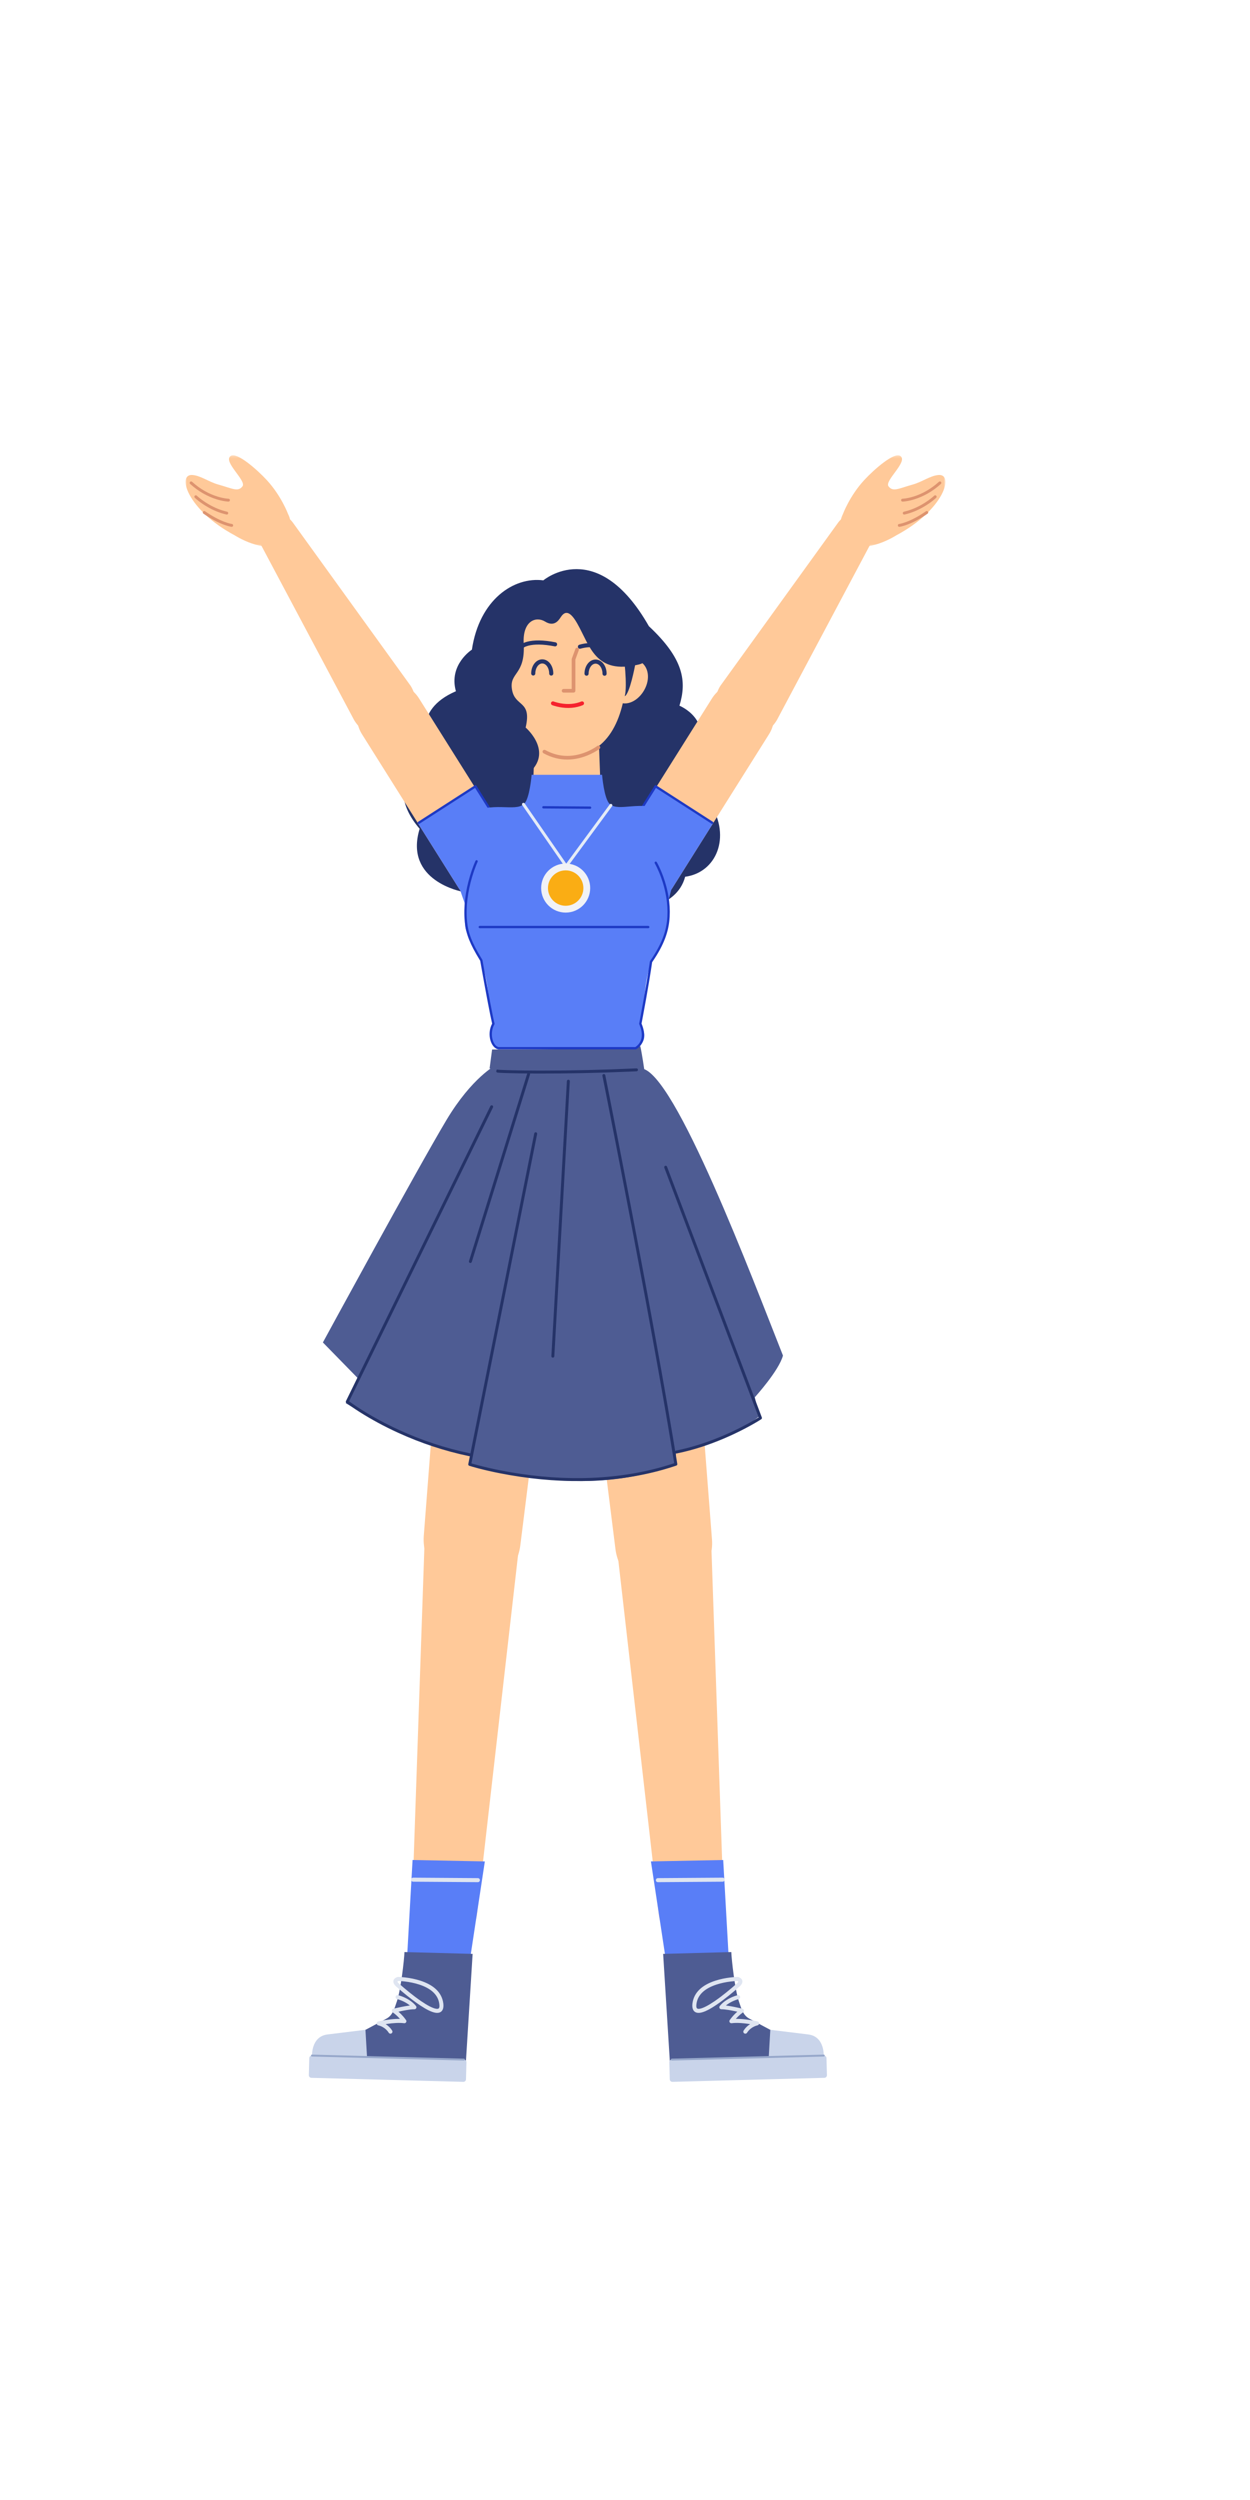<?xml version="1.0" encoding="UTF-8"?>
<svg width="512px" height="1024px" viewBox="0 0 512 1024" version="1.1" xmlns="http://www.w3.org/2000/svg" xmlns:xlink="http://www.w3.org/1999/xlink">
    <!-- Generator: Sketch 61.2 (89653) - https://sketch.com -->
    <title>2.人物组件/7.设计师/站立/双手高举</title>
    <desc>Created with Sketch.</desc>
    <defs>
        <polygon id="path-1" points="0 1.272 43.178 1.272 43.178 38.62 0 38.62"></polygon>
        <polygon id="path-3" points="1.082 1.272 44.26 1.272 44.26 38.62 1.082 38.62"></polygon>
    </defs>
    <g id="2.人物组件/7.设计师/站立/双手高举" stroke="none" stroke-width="1" fill="none" fill-rule="evenodd">
        <path d="M209.844,468.085 L209.844,468.085 C196.878,466.773 185.376,476.392 184.372,489.384 L173.581,629.067 C172.75,639.825 180.658,649.281 191.394,650.367 C202.129,651.454 211.77,643.774 213.112,633.067 L230.53,494.055 C232.15,481.126 222.808,469.398 209.844,468.085" id="Fill-1" fill="#FFC999"></path>
        <path d="M181.106,795.867 L181.106,795.867 C173.948,795.336 168.487,789.248 168.733,782.076 L174.002,628.647 C174.382,617.594 183.878,609.075 194.906,609.894 C205.936,610.712 214.07,620.54 212.815,631.527 L195.379,784.053 C194.564,791.183 188.263,796.398 181.106,795.867" id="Fill-3" fill="#FFC999"></path>
        <polygon id="Fill-5" fill="#597EF7" points="166.736 801.765 192.655 801.642 198.593 762.441 168.989 761.858"></polygon>
        <path d="M169.222,769.089 L195.751,769.282 C196.208,769.286 196.576,769.659 196.573,770.116 C196.57,770.538 196.252,770.884 195.843,770.933 L195.739,770.938 L169.21,770.745 C168.753,770.741 168.385,770.368 168.388,769.911 C168.391,769.489 168.71,769.143 169.118,769.094 L169.222,769.089 Z" id="Stroke-7" fill="#DFE5F1" fill-rule="nonzero"></path>
        <path d="M165.664,799.565 L193.588,800.311 L190.424,851.089 L127.996,849.433 L128.05,841.637 C128.078,838.772 130.157,836.339 132.983,835.864 L149.686,831.431 L158.327,826.81 C160.933,825.416 161.593,822.554 162.559,819.763 C164.155,815.143 165.574,802.654 165.664,799.565" id="Fill-9" fill="#4E5C93"></path>
        <path d="M189.778,852.727 L127.539,851.076 C126.948,851.061 126.483,850.57 126.497,849.979 L126.684,843 C126.699,842.41 127.189,841.944 127.78,841.96 L190.02,843.61 C190.611,843.627 191.074,844.117 191.06,844.708 L190.873,851.688 C190.86,852.277 190.368,852.744 189.778,852.727" id="Fill-11" fill="#C9D4EA"></path>
        <path d="M127.78,841.96 L127.78,841.96 C127.897,837.561 129.688,833.91 134.05,833.323 L149.686,831.406 L150.327,842.404 L127.78,841.96 Z" id="Fill-13" fill="#C9D4EA"></path>
        <path d="M127.791,841.566 L190.03,843.217 C190.248,843.223 190.42,843.404 190.414,843.622 C190.409,843.813 190.27,843.968 190.089,844 L190.009,844.006 L127.77,842.354 C127.552,842.349 127.38,842.167 127.386,841.95 C127.391,841.759 127.53,841.604 127.711,841.572 L127.791,841.566 Z" id="Stroke-15" fill="#96A7CA" fill-rule="nonzero"></path>
        <path d="M162.056,817.834 C162.162,817.389 162.609,817.115 163.054,817.221 L163.281,817.28 C163.579,817.361 163.99,817.491 164.483,817.673 C165.534,818.063 166.586,818.564 167.573,819.19 C168.678,819.891 169.633,820.709 170.391,821.654 C170.832,822.204 170.428,823.019 169.723,823 C168.952,822.98 167.752,823.115 166.26,823.375 C165.91,823.436 165.549,823.503 165.178,823.575 L164.616,823.687 C164.366,823.738 164.117,823.79 163.87,823.843 L163.196,823.99 L163.381,824.149 C164.022,824.719 164.658,825.362 165.269,826.078 L165.631,826.518 C165.864,826.807 166.089,827.105 166.306,827.411 C166.726,828.003 166.236,828.809 165.518,828.711 C164.581,828.582 163.467,828.554 162.213,828.616 C161.057,828.673 159.828,828.803 158.575,828.988 L157.963,829.081 L158.168,829.215 C158.252,829.272 158.336,829.331 158.42,829.392 L158.673,829.581 C159.43,830.168 160.091,830.88 160.624,831.727 C160.868,832.114 160.751,832.626 160.364,832.869 C159.977,833.113 159.466,832.996 159.222,832.609 C158.796,831.931 158.267,831.362 157.659,830.89 C157.061,830.427 156.418,830.081 155.776,829.838 C155.398,829.695 155.113,829.619 154.97,829.593 C154.084,829.433 154.054,828.174 154.931,827.972 L155.375,827.875 L155.705,827.807 C156.31,827.685 156.976,827.563 157.684,827.45 C159.209,827.205 160.716,827.031 162.131,826.962 C162.637,826.937 163.124,826.925 163.59,826.928 L163.815,826.932 L163.67,826.767 C163.217,826.264 162.75,825.804 162.282,825.388 L161.931,825.085 C161.717,824.905 161.515,824.745 161.328,824.604 L160.948,824.33 C160.915,824.307 160.889,824.29 160.872,824.279 C160.259,823.889 160.41,822.955 161.115,822.778 L162.046,822.554 C162.762,822.387 163.52,822.22 164.286,822.064 C164.869,821.945 165.435,821.838 165.976,821.743 C166.588,821.637 167.156,821.55 167.675,821.484 L167.881,821.459 L167.704,821.312 C167.492,821.142 167.27,820.979 167.039,820.821 L166.685,820.588 C165.805,820.03 164.857,819.578 163.908,819.226 C163.659,819.134 163.424,819.054 163.206,818.986 L162.76,818.855 C162.721,818.844 162.691,818.837 162.67,818.832 C162.225,818.726 161.95,818.279 162.056,817.834 Z" id="Stroke-17" fill="#DFE5F1" fill-rule="nonzero"></path>
        <path d="M163.07,809.745 C162.977,809.744 162.885,809.758 162.797,809.787 C161.611,810.183 160.996,810.935 161.141,811.894 C161.223,812.436 161.532,812.923 161.987,813.396 C162.267,813.686 162.543,813.912 162.741,814.051 L162.78,814.091 L163.17,814.439 L163.68,814.882 C163.946,815.113 164.231,815.357 164.532,815.612 C165.965,816.826 167.467,818.04 168.97,819.174 C169.857,819.844 170.72,820.467 171.549,821.033 L172.26,821.51 C174.707,823.123 176.734,824.136 178.272,824.406 C180.685,824.83 181.968,823.392 181.563,820.486 C180.933,815.971 177.475,813.008 172.204,811.289 C170.202,810.636 168.067,810.208 165.933,809.959 C165.336,809.889 164.773,809.837 164.253,809.801 L163.573,809.762 C163.347,809.751 163.177,809.746 163.07,809.745 Z M163.092,811.445 L163.194,811.403 L163.776,811.431 C164.368,811.464 165.028,811.52 165.741,811.603 C167.773,811.841 169.804,812.248 171.69,812.864 C176.424,814.407 179.398,816.956 179.923,820.715 C180.181,822.565 179.799,822.993 178.558,822.775 C177.175,822.532 175.066,821.43 172.483,819.666 C171.677,819.115 170.835,818.507 169.968,817.852 C168.492,816.738 167.013,815.544 165.603,814.349 L164.763,813.63 L163.773,812.76 C163.576,812.614 163.376,812.45 163.18,812.247 C162.976,812.035 162.841,811.837 162.795,811.705 L162.779,811.645 C162.826,811.587 162.927,811.518 163.092,811.445 Z" id="Stroke-19" fill="#DFE5F1" fill-rule="nonzero"></path>
        <path d="M255.368,469.585 L255.368,469.585 C268.333,468.273 279.836,477.892 280.838,490.884 L291.629,630.567 C292.46,641.325 284.554,650.781 273.818,651.867 C263.083,652.954 253.441,645.274 252.098,634.567 L234.682,495.555 C233.062,482.626 242.402,470.898 255.368,469.585" id="Fill-21" fill="#FFC999"></path>
        <path d="M284.105,795.867 L284.105,795.867 C291.262,795.336 296.723,789.248 296.477,782.076 L291.208,628.647 C290.828,617.594 281.332,609.075 270.304,609.894 C259.274,610.712 251.14,620.54 252.395,631.527 L269.831,784.053 C270.647,791.183 276.947,796.398 284.105,795.867" id="Fill-23" fill="#FFC999"></path>
        <polygon id="Fill-25" fill="#597EF7" points="298.474 801.765 272.555 801.642 266.618 762.441 296.223 761.858"></polygon>
        <path d="M295.988,769.089 C296.445,769.085 296.819,769.453 296.822,769.911 C296.825,770.333 296.512,770.683 296.104,770.738 L296,770.745 L269.471,770.938 C269.014,770.942 268.64,770.574 268.637,770.116 C268.634,769.694 268.947,769.344 269.355,769.289 L269.459,769.282 L295.988,769.089 Z" id="Stroke-27" fill="#DFE5F1" fill-rule="nonzero"></path>
        <path d="M299.546,799.565 L271.622,800.311 L274.786,851.089 L337.214,849.433 L337.162,841.637 C337.132,838.772 335.053,836.339 332.227,835.864 L315.524,831.431 L306.883,826.81 C304.279,825.416 303.617,822.554 302.651,819.763 C301.055,815.143 299.638,802.654 299.546,799.565" id="Fill-29" fill="#4E5C93"></path>
        <path d="M275.433,852.727 L337.671,851.076 C338.262,851.061 338.727,850.57 338.713,849.979 L338.528,843 C338.511,842.41 338.021,841.944 337.43,841.96 L275.192,843.61 C274.601,843.627 274.136,844.117 274.152,844.708 L274.337,851.688 C274.352,852.277 274.842,852.744 275.433,852.727" id="Fill-31" fill="#C9D4EA"></path>
        <path d="M337.43,841.96 L337.43,841.96 C337.313,837.561 335.524,833.91 331.16,833.323 L315.524,831.406 L314.884,842.404 L337.43,841.96 Z" id="Fill-33" fill="#C9D4EA"></path>
        <path d="M337.42,841.566 C337.637,841.56 337.819,841.732 337.825,841.95 C337.829,842.14 337.699,842.303 337.52,842.344 L337.441,842.354 L275.203,844.006 C274.985,844.012 274.803,843.84 274.798,843.622 C274.793,843.431 274.924,843.269 275.102,843.227 L275.182,843.217 L337.42,841.566 Z" id="Stroke-35" fill="#96A7CA" fill-rule="nonzero"></path>
        <path d="M302.156,817.221 C302.601,817.115 303.048,817.389 303.154,817.834 C303.252,818.245 303.025,818.657 302.64,818.801 L302.306,818.895 L302.216,818.921 C301.942,819.002 301.635,819.103 301.303,819.226 C300.354,819.578 299.405,820.03 298.525,820.588 C298.165,820.817 297.825,821.058 297.507,821.312 L297.329,821.459 L297.535,821.484 C297.95,821.537 298.397,821.603 298.872,821.682 L299.234,821.743 C299.775,821.838 300.341,821.945 300.925,822.064 C301.499,822.181 302.069,822.304 302.62,822.429 L303.655,822.67 C303.844,822.715 303.993,822.752 304.096,822.778 C304.8,822.955 304.951,823.889 304.338,824.279 L304.207,824.368 C304.166,824.396 304.118,824.43 304.064,824.47 C303.829,824.64 303.565,824.845 303.28,825.085 C302.694,825.577 302.107,826.138 301.54,826.767 L301.395,826.932 L301.62,826.928 C301.931,826.926 302.251,826.931 302.579,826.941 L303.079,826.962 C304.494,827.031 306.001,827.205 307.527,827.45 C308.093,827.54 308.632,827.637 309.135,827.734 L309.835,827.875 C310.033,827.916 310.182,827.949 310.279,827.972 C311.156,828.174 311.126,829.433 310.24,829.593 L310.084,829.628 C309.927,829.668 309.704,829.736 309.434,829.838 C308.793,830.081 308.151,830.426 307.554,830.889 C306.945,831.361 306.416,831.93 305.989,832.609 C305.746,832.996 305.235,833.113 304.848,832.869 C304.461,832.626 304.344,832.115 304.588,831.728 C305.121,830.879 305.782,830.167 306.54,829.579 C306.708,829.449 306.876,829.327 307.044,829.214 L307.247,829.081 L306.636,828.988 C305.591,828.834 304.563,828.718 303.581,828.65 L302.997,828.616 C301.744,828.554 300.629,828.582 299.693,828.711 C298.974,828.809 298.485,828.003 298.904,827.411 C299.121,827.105 299.346,826.807 299.579,826.518 C300.297,825.622 301.06,824.832 301.829,824.149 L302.013,823.99 L301.34,823.843 L300.594,823.687 C300.026,823.571 299.475,823.466 298.951,823.375 L298.283,823.264 C297.099,823.077 296.139,822.983 295.487,823 C294.782,823.019 294.378,822.204 294.819,821.654 C295.577,820.709 296.532,819.891 297.638,819.19 C298.624,818.564 299.676,818.063 300.727,817.673 L301.129,817.53 C301.572,817.377 301.925,817.276 302.156,817.221 Z" id="Stroke-37" fill="#DFE5F1" fill-rule="nonzero"></path>
        <path d="M302.141,809.745 L301.637,809.762 C301.547,809.766 301.448,809.771 301.34,809.777 C300.717,809.813 300.023,809.872 299.277,809.959 C297.144,810.208 295.008,810.636 293.007,811.289 C287.735,813.008 284.277,815.971 283.647,820.486 C283.242,823.392 284.525,824.83 286.939,824.406 C288.623,824.11 290.894,822.924 293.662,821.033 C294.491,820.467 295.354,819.844 296.241,819.174 C297.744,818.04 299.247,816.826 300.679,815.612 L301.532,814.882 L302.548,813.989 C302.669,813.912 302.944,813.686 303.224,813.396 C303.679,812.923 303.988,812.436 304.07,811.894 C304.214,810.935 303.599,810.183 302.413,809.787 C302.325,809.758 302.233,809.744 302.141,809.745 Z M302.016,811.403 L302.118,811.445 C302.25,811.503 302.341,811.559 302.397,811.609 L302.432,811.646 C302.413,811.772 302.269,812 302.031,812.247 C301.835,812.451 301.635,812.614 301.516,812.698 L300.448,813.63 C300.186,813.858 299.905,814.098 299.609,814.349 C298.199,815.544 296.719,816.738 295.243,817.852 C294.376,818.507 293.534,819.115 292.728,819.666 C290.145,821.43 288.036,822.532 286.652,822.775 C285.411,822.993 285.029,822.565 285.287,820.715 C285.812,816.956 288.786,814.407 293.52,812.864 C295.407,812.248 297.437,811.841 299.47,811.603 C300.039,811.537 300.576,811.488 301.071,811.454 L301.579,811.423 L302.016,811.403 Z" id="Stroke-39" fill="#DFE5F1" fill-rule="nonzero"></path>
        <path d="M262.707,437.643 C276.289,438.706 308.526,524.538 320.704,555.229 C319.083,561.411 309.177,572.316 309.177,572.316 C309.177,572.316 310.237,577.236 310.89,580.192 C299.299,589.725 276.883,594.903 276.883,594.903 L276.835,599.131 C240.994,615.634 193.002,599.818 193.002,599.818 C193.002,599.818 192.108,598.902 192.748,595.585 C176.476,595.396 141.634,574.752 141.634,574.752 L146.586,564.538 L132.255,549.87 C132.255,549.87 170.955,478.677 182.866,458.763 C193.324,441.282 203.133,436.248 203.133,436.248 C203.133,436.248 238.608,435.756 262.707,437.643" id="Fill-41" fill="#4E5C93"></path>
        <path d="M200.849,453.059 C200.996,452.76 201.357,452.636 201.657,452.782 C201.926,452.914 202.054,453.22 201.97,453.499 L201.934,453.59 L143.006,573.972 L143.558,574.378 L144.019,574.708 L144.826,575.273 C145.802,575.947 146.904,576.676 148.126,577.449 C152.62,580.289 157.806,583.129 163.614,585.781 C172.645,589.904 182.334,593.18 192.566,595.293 C192.893,595.361 193.103,595.68 193.035,596.007 C192.968,596.333 192.648,596.543 192.322,596.476 C181.997,594.343 172.222,591.038 163.113,586.88 C157.253,584.204 152.019,581.337 147.481,578.469 C146.068,577.576 144.813,576.74 143.721,575.976 L143.32,575.693 C142.988,575.457 142.692,575.243 142.432,575.051 L141.873,574.63 C141.676,574.476 141.597,574.22 141.665,573.987 L141.703,573.889 L200.849,453.059 Z" id="Stroke-43" fill="#253368" fill-rule="nonzero"></path>
        <path d="M272.446,477.524 C272.726,477.418 273.037,477.535 273.182,477.787 L273.224,477.876 L312.053,580.59 C312.153,580.854 312.056,581.153 311.819,581.308 L311.541,581.486 L310.966,581.845 L310.744,581.981 C309.874,582.512 308.863,583.104 307.722,583.74 C304.464,585.558 300.816,587.374 296.862,589.07 C290.412,591.836 283.79,594.004 277.156,595.345 C276.829,595.411 276.51,595.2 276.444,594.873 C276.378,594.546 276.59,594.227 276.916,594.161 C283.463,592.838 290.008,590.695 296.386,587.96 C300.3,586.282 303.911,584.484 307.134,582.686 C308.1,582.147 308.97,581.641 309.739,581.178 L310.535,580.692 L310.75,580.557 L272.094,478.303 C271.988,478.022 272.105,477.712 272.357,477.566 L272.446,477.524 Z" id="Stroke-45" fill="#253368" fill-rule="nonzero"></path>
        <path d="M247.219,439.939 C247.546,439.873 247.864,440.085 247.929,440.412 L249.4,447.821 L252.786,465.055 L253.277,467.573 C257.002,486.676 260.726,506.129 264.236,524.941 L265.043,529.27 C265.615,532.351 266.177,535.392 266.729,538.392 L268.549,548.342 C272.15,568.153 275.153,585.463 277.424,599.641 C277.47,599.931 277.3,600.213 277.022,600.308 C275.264,600.905 273.485,601.458 271.685,601.968 C249.981,608.114 226.828,607.766 204.963,603.492 C201.76,602.866 198.846,602.198 196.261,601.527 L195.621,601.36 C194.798,601.141 194.061,600.936 193.414,600.748 L192.213,600.386 C191.954,600.302 191.787,600.057 191.795,599.793 L191.806,599.693 L218.829,464.256 C218.894,463.929 219.212,463.717 219.539,463.782 C219.833,463.841 220.035,464.105 220.024,464.395 L220.013,464.493 L193.097,599.395 L194.078,599.683 C194.634,599.842 195.253,600.013 195.931,600.193 C198.647,600.913 201.752,601.634 205.194,602.307 C226.889,606.547 249.861,606.893 271.356,600.806 C272.691,600.428 274.014,600.026 275.326,599.599 L276.15,599.325 L275.47,595.128 C273.206,581.282 270.317,564.765 266.912,546.092 L265.126,536.353 C264.708,534.089 264.285,531.801 263.855,529.491 C260.647,512.225 257.243,494.349 253.81,476.641 L251.601,465.287 C250.627,460.3 249.705,455.604 248.847,451.253 L246.745,440.649 C246.68,440.322 246.892,440.004 247.219,439.939 Z" id="Stroke-47" fill="#253368" fill-rule="nonzero"></path>
        <path d="M232.832,442.252 C233.131,442.27 233.368,442.503 233.398,442.792 L233.4,442.89 L227.049,555.529 C227.031,555.862 226.746,556.117 226.413,556.099 C226.113,556.081 225.877,555.849 225.846,555.56 L225.844,555.462 L232.195,442.822 C232.214,442.489 232.499,442.234 232.832,442.252 Z" id="Stroke-49" fill="#253368" fill-rule="nonzero"></path>
        <path d="M215.937,439.769 C216.035,439.451 216.374,439.273 216.692,439.372 C216.979,439.461 217.152,439.744 217.111,440.031 L217.09,440.127 L193.246,516.897 C193.147,517.216 192.808,517.394 192.49,517.295 C192.203,517.206 192.031,516.923 192.071,516.635 L192.093,516.539 L215.937,439.769 Z" id="Stroke-51" fill="#253368" fill-rule="nonzero"></path>
        <path d="M200.539,437.641 L201.562,429.877 C201.562,429.877 232.216,430.06 262.281,428.554 C263.039,432.001 263.913,438.204 263.913,438.204 C261.385,436.128 234.076,442.191 200.539,437.641" id="Fill-53" fill="#4E5C93"></path>
        <path d="M260.684,437.6 C261.017,437.584 261.3,437.842 261.316,438.175 C261.331,438.508 261.074,438.791 260.741,438.806 L257.622,438.946 C244.658,439.504 232.135,439.745 220.982,439.722 L218.33,439.712 C214.2,439.687 210.551,439.625 207.762,439.538 L206.129,439.48 C205.741,439.465 205.393,439.449 205.09,439.433 L204.669,439.409 C204.323,439.388 204.066,439.367 203.898,439.347 C203.791,439.334 203.713,439.321 203.644,439.3 L203.597,439.295 C203.54,439.281 203.491,439.228 203.244,438.965 L203.316,438.566 C203.396,438.148 203.431,438.144 203.607,438.127 C203.733,438.084 203.864,438.084 203.982,438.121 L204.053,438.149 L204.448,438.184 L205.156,438.227 C205.828,438.262 206.727,438.298 207.799,438.331 L210.165,438.394 C212.864,438.455 216.103,438.497 219.655,438.511 L222.327,438.516 C234.021,438.518 247.155,438.233 260.684,437.6 Z" id="Stroke-55" fill="#253368" fill-rule="nonzero"></path>
        <path d="M278.305,289.052 C278.305,289.052 292.571,294.875 284.711,308.85 C284.711,308.85 299.413,312.395 291.116,329.427 C299.413,342.965 293.446,357.377 280.634,359.124 C277.141,372.518 258.797,373.1 258.797,373.1 C258.797,373.1 246.133,388.385 224.734,376.593 C201.149,388.385 189.358,365.238 189.358,365.238 C189.358,365.238 165.338,360.87 171.89,339.471 C154.856,319.818 175.384,305.406 175.384,305.406 C175.384,305.406 168.397,290.994 186.739,283.134 C183.682,272.216 193.289,266.102 193.289,266.102 C196.346,245.576 210.461,236.151 222.55,237.714 C222.55,237.714 244.531,219.176 265.786,256.493 C280.052,269.835 281.362,279.008 278.305,289.052" id="Fill-57" fill="#253368"></path>
        <path d="M264.33,281.773 C262.147,286.477 257.371,289.349 253.653,287.623 C249.933,285.898 248.688,280.685 250.869,275.983 C253.051,271.279 257.836,268.867 261.556,270.592 C265.276,272.318 266.512,277.07 264.33,281.773" id="Fill-59" fill="#FFC999"></path>
        <path d="M232.158,333.358 L232.158,333.358 C224.391,333.358 218.176,326.912 218.458,319.151 L219.493,290.755 L244.822,290.755 L245.857,319.151 C246.139,326.912 239.925,333.358 232.158,333.358" id="Fill-61" fill="#FFC999"></path>
        <path d="M256.615,277.456 C255.491,294.303 249.19,310.015 231.43,310.015 C215.126,310.015 206.972,294.777 206.972,277.894 C206.972,254.31 217.922,245.77 231.43,245.77 C244.937,245.77 258.215,253.437 256.615,277.456" id="Fill-63" fill="#FFC999"></path>
        <path d="M190.669,302.786 C194.378,287.206 199.403,272.653 199.403,272.653 C198.092,254.747 212.069,239.461 236.087,240.335 C260.108,241.208 273.596,269.266 261.709,272.165 C243.803,276.533 241.73,264.644 236.38,255.278 C232.886,249.164 230.927,250.843 229.537,253 C228.643,254.386 226.805,256.772 223.277,254.6 C219.493,252.272 213.989,254.342 214.507,263.638 C215.234,276.739 208.511,275.227 209.71,282.422 C210.932,289.757 217.925,286.654 215.306,298.009 C215.306,298.009 228.008,308.821 214.906,317.992 C204.286,325.426 188.485,311.957 190.669,302.786" id="Fill-65" fill="#253368"></path>
        <path d="M215.884,262.863 C218.634,262.12 222.473,262.097 227.517,263.09 C227.975,263.18 228.273,263.624 228.183,264.081 C228.093,264.539 227.649,264.837 227.191,264.747 C222.387,263.802 218.807,263.822 216.324,264.493 C215.616,264.685 215.067,264.913 214.687,265.14 L214.529,265.239 L214.474,265.319 L214.398,265.402 L214.31,265.475 L214.241,265.522 L214.091,265.607 C214.018,265.643 213.947,265.646 213.588,265.657 L213.331,265.446 C212.81,265.013 212.826,264.958 212.95,264.521 L213.038,264.346 C213.057,264.312 213.073,264.293 213.104,264.255 C213.217,264.115 213.393,263.967 213.615,263.819 C214.152,263.461 214.916,263.124 215.884,262.863 Z" id="Stroke-67" fill="#253368" fill-rule="nonzero"></path>
        <path d="M237.311,264.074 C241.445,262.893 245.576,263.279 249.386,264.634 C250.157,264.908 250.851,265.203 251.46,265.498 L251.751,265.643 C251.972,265.755 252.136,265.846 252.241,265.908 C252.642,266.146 252.774,266.664 252.536,267.065 C252.298,267.466 251.78,267.598 251.379,267.36 L251.178,267.248 C251.062,267.186 250.909,267.108 250.722,267.017 C250.168,266.748 249.53,266.478 248.82,266.226 C245.316,264.979 241.53,264.625 237.775,265.698 C237.327,265.827 236.86,265.567 236.731,265.118 C236.603,264.67 236.863,264.203 237.311,264.074 Z" id="Stroke-69" fill="#253368" fill-rule="nonzero"></path>
        <path d="M243.96,270.143 C246.525,270.15 248.483,272.799 248.472,275.958 C248.471,276.424 248.091,276.801 247.625,276.8 C247.159,276.798 246.782,276.419 246.783,275.952 C246.791,273.637 245.461,271.836 243.954,271.832 C242.447,271.826 241.106,273.617 241.098,275.934 C241.097,276.4 240.717,276.777 240.251,276.776 C239.785,276.774 239.408,276.395 239.409,275.928 C239.42,272.769 241.394,270.133 243.96,270.143 Z" id="Stroke-71" fill="#253368" fill-rule="nonzero"></path>
        <path d="M222.122,270.066 C224.687,270.074 226.645,272.723 226.634,275.882 C226.633,276.348 226.254,276.725 225.787,276.724 C225.321,276.722 224.944,276.343 224.945,275.876 C224.953,273.56 223.623,271.76 222.117,271.755 C220.608,271.751 219.268,273.541 219.26,275.858 C219.259,276.324 218.879,276.701 218.413,276.699 C217.947,276.698 217.57,276.319 217.571,275.852 C217.582,272.693 219.554,270.059 222.122,270.066 Z" id="Stroke-73" fill="#253368" fill-rule="nonzero"></path>
        <path d="M238.107,287.34 C238.518,287.169 238.99,287.363 239.16,287.774 C239.331,288.185 239.137,288.656 238.726,288.827 C238.449,288.943 238.168,289.049 237.883,289.147 C234.681,290.243 231.292,290.174 228.093,289.405 C227.683,289.307 227.305,289.203 226.961,289.097 L226.71,289.018 C226.461,288.937 226.283,288.872 226.183,288.832 C225.769,288.668 225.567,288.2 225.731,287.787 C225.895,287.373 226.363,287.171 226.777,287.335 L226.984,287.41 C227.047,287.432 227.123,287.458 227.209,287.486 C227.577,287.606 227.999,287.726 228.469,287.839 C231.397,288.542 234.491,288.605 237.361,287.623 C237.613,287.536 237.862,287.442 238.107,287.34 Z" id="Stroke-75" fill="#F5222D" fill-rule="nonzero"></path>
        <path d="M244.654,305.543 C244.981,305.289 245.452,305.347 245.706,305.674 C245.961,306.001 245.902,306.473 245.575,306.727 C245.411,306.854 245.127,307.057 244.732,307.312 L244.557,307.425 C243.753,307.934 242.832,308.443 241.808,308.917 C235.745,311.722 229.129,312.117 222.625,308.54 C222.262,308.34 222.129,307.884 222.329,307.521 C222.529,307.158 222.985,307.026 223.348,307.225 C229.381,310.543 235.512,310.177 241.178,307.555 C242.14,307.11 243.003,306.634 243.753,306.158 L244.194,305.87 C244.405,305.728 244.56,305.616 244.654,305.543 Z" id="Stroke-77" fill="#DD936F" fill-rule="nonzero"></path>
        <path d="M260.108,272.652 C260.108,272.652 257.924,284.298 255.887,285.173 C257.051,281.096 255.595,267.995 255.014,266.829 C254.431,265.665 259.961,264.5 260.108,272.652" id="Fill-79" fill="#253368"></path>
        <path d="M235.675,265.794 C235.817,265.405 236.248,265.205 236.637,265.347 C236.994,265.478 237.191,265.851 237.112,266.211 L237.084,266.309 L235.672,270.167 L235.673,282.939 C235.673,283.318 235.391,283.632 235.025,283.682 L234.923,283.689 L230.847,283.689 C230.433,283.689 230.097,283.353 230.097,282.939 C230.097,282.559 230.379,282.245 230.745,282.195 L230.847,282.189 L234.172,282.188 L234.173,270.033 C234.173,269.974 234.18,269.916 234.193,269.859 L234.218,269.775 L235.675,265.794 Z" id="Stroke-81" fill="#DD936F" fill-rule="nonzero"></path>
        <path d="M152.622,281.742 L152.622,281.742 C146.172,285.797 144.23,294.311 148.283,300.761 L187.787,363.612 C191.841,370.061 200.355,372.003 206.805,367.95 C213.255,363.896 215.198,355.382 211.143,348.932 L171.641,286.08 C167.586,279.63 159.072,277.688 152.622,281.742" id="Fill-83" fill="#FFC999"></path>
        <path d="M194.397,322.288 L211.143,348.932 C215.179,355.354 213.229,363.913 206.805,367.949 C200.382,371.987 191.824,370.034 187.788,363.611 L171.199,337.222 L194.397,322.288 Z" id="Fill-85" fill="#597EF7"></path>
        <path d="M194.476,321.675 C194.674,321.547 194.931,321.585 195.085,321.753 L195.138,321.822 L211.885,348.465 C212.026,348.688 211.959,348.983 211.735,349.123 C211.537,349.248 211.282,349.208 211.13,349.042 L211.078,348.973 L194.586,322.738 L171.796,337.41 C171.599,337.536 171.344,337.5 171.19,337.335 L171.137,337.267 C171.01,337.07 171.047,336.815 171.212,336.66 L171.28,336.608 L194.476,321.675 Z" id="Stroke-87" fill="#1D39C4" fill-rule="nonzero"></path>
        <path d="M109.456,211.849 L109.456,211.849 C105.799,214.012 104.49,218.669 106.486,222.422 L144.994,294.848 C148.752,301.387 157.131,303.593 163.621,299.755 C170.172,295.88 172.242,287.372 168.205,280.922 L119.949,214.039 C117.544,210.706 112.993,209.756 109.456,211.849" id="Fill-89" fill="#FFC999"></path>
        <g id="分组" transform="translate(76, 185.228)">
            <mask id="mask-2" fill="white">
                <use xlink:href="#path-1"></use>
            </mask>
            <g id="Clip-92"></g>
            <path d="M20.122,34.039 C20.122,34.039 32.495,42.022 39.515,36.913 C45.872,32.287 42.023,25.388 42.023,25.388 C42.023,25.388 39.28,17.924 33.286,11.428 C29.338,7.148 21.001,-0.229 18.472,1.541 C15.176,3.85 25.096,11.65 23.318,13.976 C21.493,16.366 19.324,14.905 13.3,13.208 C9.535,12.148 6.241,9.622 2.878,9.331 C-3.697,8.764 0.565,23.611 20.122,34.039" id="Fill-91" fill="#FFC999" mask="url(#mask-2)"></path>
        </g>
        <path d="M77.835,197.388 C78.054,197.145 78.428,197.126 78.671,197.345 C81.968,200.317 85.484,202.254 88.989,203.361 C90.212,203.747 91.345,204.002 92.358,204.151 C92.622,204.19 92.863,204.219 93.08,204.24 L93.449,204.27 C93.518,204.274 93.566,204.276 93.595,204.277 C93.922,204.284 94.182,204.554 94.175,204.881 C94.168,205.207 93.898,205.467 93.571,205.46 L93.295,205.446 L93.194,205.438 C92.902,205.415 92.564,205.377 92.186,205.322 C91.112,205.164 89.918,204.895 88.633,204.49 C84.972,203.334 81.306,201.315 77.878,198.224 C77.635,198.005 77.616,197.631 77.835,197.388 Z" id="Stroke-93" fill="#DD936F" fill-rule="nonzero"></path>
        <path d="M79.77,203.052 C79.996,202.816 80.371,202.808 80.607,203.034 L80.841,203.248 L80.932,203.329 C81.208,203.57 81.532,203.84 81.902,204.131 C82.961,204.965 84.174,205.8 85.517,206.579 C87.892,207.957 90.412,209.006 93.027,209.599 C93.346,209.671 93.546,209.988 93.474,210.306 C93.402,210.625 93.085,210.825 92.766,210.753 C90.025,210.132 87.395,209.037 84.923,207.603 C83.529,206.794 82.271,205.928 81.17,205.061 L80.728,204.706 C80.658,204.649 80.591,204.593 80.525,204.538 L80.152,204.219 C79.976,204.064 79.854,203.952 79.788,203.889 C79.552,203.663 79.544,203.288 79.77,203.052 Z" id="Stroke-95" fill="#DD936F" fill-rule="nonzero"></path>
        <path d="M83.165,209.57 C83.351,209.301 83.72,209.234 83.988,209.42 C86.961,211.48 89.675,212.897 92.071,213.788 C92.784,214.054 93.424,214.255 93.985,214.4 L94.259,214.469 C94.624,214.556 94.868,214.599 94.982,214.613 C95.307,214.651 95.538,214.946 95.5,215.27 C95.461,215.595 95.166,215.827 94.842,215.788 L94.674,215.763 C94.508,215.736 94.277,215.69 93.984,215.62 C93.314,215.46 92.536,215.224 91.658,214.897 C89.169,213.972 86.369,212.509 83.315,210.393 C83.046,210.207 82.979,209.838 83.165,209.57 Z" id="Stroke-97" fill="#DD936F" fill-rule="nonzero"></path>
        <path d="M310.638,281.742 L310.638,281.742 C317.088,285.797 319.031,294.311 314.978,300.761 L275.474,363.612 C271.419,370.061 262.905,372.003 256.455,367.95 C250.005,363.896 248.063,355.382 252.117,348.932 L291.62,286.08 C295.674,279.63 304.188,277.688 310.638,281.742" id="Fill-99" fill="#FFC999"></path>
        <path d="M268.864,322.288 L252.118,348.932 C248.081,355.354 250.031,363.913 256.456,367.949 C262.879,371.987 271.436,370.034 275.473,363.611 L292.061,337.222 L268.864,322.288 Z" id="Fill-101" fill="#597EF7"></path>
        <path d="M268.121,321.822 C268.247,321.623 268.496,321.548 268.706,321.635 L268.783,321.675 L291.981,336.608 C292.202,336.75 292.266,337.045 292.124,337.267 C291.997,337.464 291.75,337.536 291.541,337.45 L291.464,337.41 L268.671,322.738 L252.183,348.973 C252.058,349.171 251.812,349.246 251.602,349.162 L251.525,349.123 C251.327,348.998 251.252,348.752 251.336,348.542 L251.375,348.465 L268.121,321.822 Z" id="Stroke-103" fill="#1D39C4" fill-rule="nonzero"></path>
        <path d="M353.804,211.849 L353.804,211.849 C357.461,214.012 358.771,218.669 356.774,222.422 L318.266,294.848 C314.507,301.387 306.13,303.593 299.639,299.755 L299.638,299.755 C293.089,295.88 291.019,287.372 295.055,280.922 L343.312,214.039 C345.716,210.706 350.267,209.756 353.804,211.849" id="Fill-105" fill="#FFC999"></path>
        <g id="分组" transform="translate(343, 185.228)">
            <mask id="mask-4" fill="white">
                <use xlink:href="#path-3"></use>
            </mask>
            <g id="Clip-108"></g>
            <path d="M24.139,34.039 C24.139,34.039 11.765,42.022 4.745,36.913 C-1.612,32.287 2.237,25.388 2.237,25.388 C2.237,25.388 4.981,17.924 10.975,11.428 C14.923,7.148 23.26,-0.229 25.789,1.541 C29.084,3.85 19.165,11.65 20.942,13.976 C22.768,16.366 24.937,14.905 30.961,13.208 C34.726,12.148 38.02,9.622 41.383,9.331 C47.957,8.764 43.696,23.611 24.139,34.039" id="Fill-107" fill="#FFC999" mask="url(#mask-4)"></path>
        </g>
        <path d="M384.588,197.345 C384.831,197.126 385.205,197.145 385.424,197.388 C385.643,197.631 385.624,198.005 385.381,198.224 C381.953,201.315 378.288,203.334 374.627,204.489 C373.342,204.895 372.148,205.164 371.074,205.322 C370.791,205.363 370.53,205.395 370.294,205.418 L370.066,205.438 C369.887,205.453 369.76,205.459 369.689,205.46 C369.362,205.467 369.092,205.207 369.085,204.881 C369.079,204.587 369.289,204.338 369.569,204.287 L369.665,204.277 C369.704,204.276 369.778,204.273 369.886,204.265 L369.973,204.259 C370.239,204.237 370.55,204.203 370.902,204.151 C371.915,204.002 373.048,203.747 374.271,203.361 C377.776,202.254 381.292,200.318 384.588,197.345 Z" id="Stroke-109" fill="#DD936F" fill-rule="nonzero"></path>
        <path d="M382.653,203.034 C382.889,202.808 383.264,202.816 383.49,203.052 C383.716,203.288 383.708,203.663 383.472,203.889 L383.108,204.219 L382.736,204.538 C382.538,204.703 382.323,204.878 382.091,205.061 C380.989,205.928 379.732,206.794 378.337,207.603 C375.865,209.037 373.236,210.132 370.495,210.753 C370.176,210.825 369.859,210.625 369.787,210.306 C369.715,209.988 369.914,209.671 370.233,209.599 C372.848,209.006 375.369,207.957 377.744,206.579 C379.087,205.8 380.299,204.965 381.359,204.131 L381.781,203.792 C381.914,203.683 382.039,203.578 382.157,203.477 L382.328,203.329 C382.491,203.186 382.6,203.085 382.653,203.034 Z" id="Stroke-111" fill="#DD936F" fill-rule="nonzero"></path>
        <path d="M379.272,209.42 C379.541,209.234 379.909,209.301 380.095,209.57 C380.282,209.838 380.215,210.207 379.946,210.393 C376.892,212.509 374.091,213.972 371.602,214.897 C370.724,215.224 369.947,215.46 369.277,215.62 L368.955,215.693 C368.712,215.744 368.532,215.774 368.419,215.788 C368.094,215.827 367.8,215.595 367.761,215.27 C367.722,214.946 367.954,214.651 368.278,214.613 L368.408,214.593 C368.515,214.575 368.664,214.546 368.853,214.503 L369.002,214.469 C369.626,214.32 370.357,214.098 371.189,213.788 C373.586,212.897 376.299,211.48 379.272,209.42 Z" id="Stroke-113" fill="#DD936F" fill-rule="nonzero"></path>
        <path d="M273.655,332.143 C261.709,327.468 253.632,332.799 249.721,329.283 C247.408,327.204 246.612,317.365 246.612,317.365 L217.761,317.365 C217.761,317.365 216.964,327.204 214.651,329.283 C210.741,332.799 201.934,327.804 191.155,333.643 C180.979,339.156 185.601,357.16 190.258,369.679 C191.335,372.574 189.478,378.028 191.278,382.054 C193.089,386.103 195.841,391.006 196.933,393.627 C200.52,402.237 199.783,411.51 202.099,419.322 C202.099,419.322 198.411,426.454 204.232,429.351 L260.142,429.351 C267.123,426.163 262.275,419.322 262.275,419.322 C264.484,411.867 263.142,405.856 266.418,394.938 C267.072,392.754 269.536,389.293 271.635,384.675 C274.911,377.469 273.382,370.554 273.819,368.806 C277.647,353.496 284.014,336.198 273.655,332.143" id="Fill-115" fill="#597EF7"></path>
        <path d="M222.58,330.189 L241.703,330.343 C241.967,330.346 242.179,330.561 242.177,330.824 C242.175,331.058 242.004,331.252 241.782,331.29 L241.696,331.297 L222.572,331.143 C222.309,331.141 222.097,330.925 222.099,330.662 C222.101,330.428 222.271,330.234 222.494,330.196 L222.58,330.189 Z" id="Stroke-117" fill="#1D39C4" fill-rule="nonzero"></path>
        <path d="M194.778,352.588 C194.891,352.35 195.175,352.249 195.413,352.362 C195.651,352.475 195.752,352.76 195.639,352.998 L195.45,353.417 L195.259,353.864 C195.159,354.102 195.053,354.36 194.943,354.638 C194.416,355.967 193.889,357.473 193.397,359.125 C191.614,365.114 190.752,371.36 191.317,377.424 C191.758,382.166 193.284,386.028 196.959,392.126 L197.557,393.107 L197.621,393.275 L198.362,397.44 L199.084,401.441 C199.324,402.764 199.563,404.07 199.798,405.343 L200.835,410.877 C201.629,415.039 202.226,417.941 202.56,419.199 C202.592,419.319 202.576,419.446 202.515,419.555 C200.344,423.416 201.923,428.344 204.108,428.849 L204.232,428.873 L260.205,428.872 L260.347,428.786 L260.52,428.668 C260.844,428.439 261.169,428.15 261.473,427.8 C263.075,425.953 263.463,423.266 261.837,419.511 C261.799,419.423 261.788,419.325 261.807,419.231 L262.22,417.063 C263.236,411.702 264.11,406.782 264.85,402.35 L265.139,400.603 C265.278,399.756 265.407,398.955 265.526,398.202 L266.014,395.039 L266.184,393.875 L266.264,393.67 C270.953,386.874 273.015,381.49 273.343,375.477 C273.641,369.997 272.64,364.548 270.787,359.422 C270.216,357.843 269.605,356.413 268.995,355.159 C268.782,354.721 268.584,354.336 268.407,354.008 L268.189,353.617 C268.056,353.39 268.131,353.098 268.359,352.964 C268.586,352.83 268.878,352.906 269.012,353.133 L269.247,353.555 L269.476,353.99 C269.556,354.143 269.638,354.306 269.723,354.478 L269.853,354.741 C270.478,356.025 271.102,357.486 271.684,359.097 C273.577,364.336 274.601,369.908 274.295,375.529 C273.966,381.576 271.938,387.002 267.403,393.695 L267.113,394.117 L266.873,395.746 L266.556,397.794 C266.413,398.708 266.254,399.696 266.081,400.757 L265.791,402.507 C265.1,406.649 264.291,411.218 263.359,416.173 L262.77,419.269 L262.855,419.47 C264.412,423.279 264.012,426.187 262.344,428.246 L262.194,428.425 C261.643,429.061 261.088,429.479 260.668,429.709 L260.534,429.779 L260.325,429.827 L204.162,429.822 C201.163,429.371 199.24,423.752 201.558,419.319 L201.59,419.258 L201.486,418.833 C201.12,417.299 200.554,414.506 199.832,410.71 L199.202,407.363 L198.385,402.929 C198.066,401.182 197.743,399.395 197.423,397.609 L196.696,393.529 L196.436,393.103 C192.581,386.777 190.921,382.759 190.405,377.898 L190.367,377.512 C189.79,371.312 190.667,364.95 192.483,358.853 C192.92,357.383 193.386,356.026 193.855,354.803 L194.056,354.287 C194.169,354.002 194.277,353.737 194.38,353.493 L194.678,352.806 C194.721,352.709 194.755,352.636 194.778,352.588 Z" id="Stroke-119" fill="#1D39C4" fill-rule="nonzero"></path>
        <path d="M265.521,379.242 C265.784,379.242 265.998,379.456 265.998,379.719 C265.998,379.953 265.829,380.148 265.607,380.188 L265.521,380.196 L196.518,380.196 C196.255,380.196 196.041,379.982 196.041,379.719 C196.041,379.485 196.21,379.29 196.432,379.25 L196.518,379.242 L265.521,379.242 Z" id="Stroke-121" fill="#1D39C4" fill-rule="nonzero"></path>
        <path d="M214.061,328.939 C214.309,328.768 214.638,328.807 214.84,329.016 L214.902,329.092 L231.932,353.725 L249.729,329.516 C249.907,329.274 250.231,329.203 250.49,329.335 L250.574,329.387 C250.816,329.565 250.887,329.889 250.755,330.148 L250.703,330.232 L232.405,355.125 C232.179,355.431 231.738,355.451 231.485,355.189 L231.42,355.11 L213.908,329.78 C213.718,329.505 213.787,329.129 214.061,328.939 Z" id="Stroke-123" fill="#E4EBF7" fill-rule="nonzero"></path>
        <path d="M241.744,363.754 C241.744,369.301 237.247,373.798 231.7,373.798 C226.151,373.798 221.654,369.301 221.654,363.754 C221.654,358.206 226.151,353.709 231.7,353.709 C237.247,353.709 241.744,358.206 241.744,363.754" id="Fill-125" fill="#F1F2F6"></path>
        <path d="M238.952,363.754 C238.952,367.759 235.706,371.007 231.699,371.007 C227.694,371.007 224.447,367.759 224.447,363.754 C224.447,359.749 227.694,356.502 231.699,356.502 C235.706,356.502 238.952,359.749 238.952,363.754" id="Fill-127" fill="#FAAD14"></path>
    </g>
</svg>